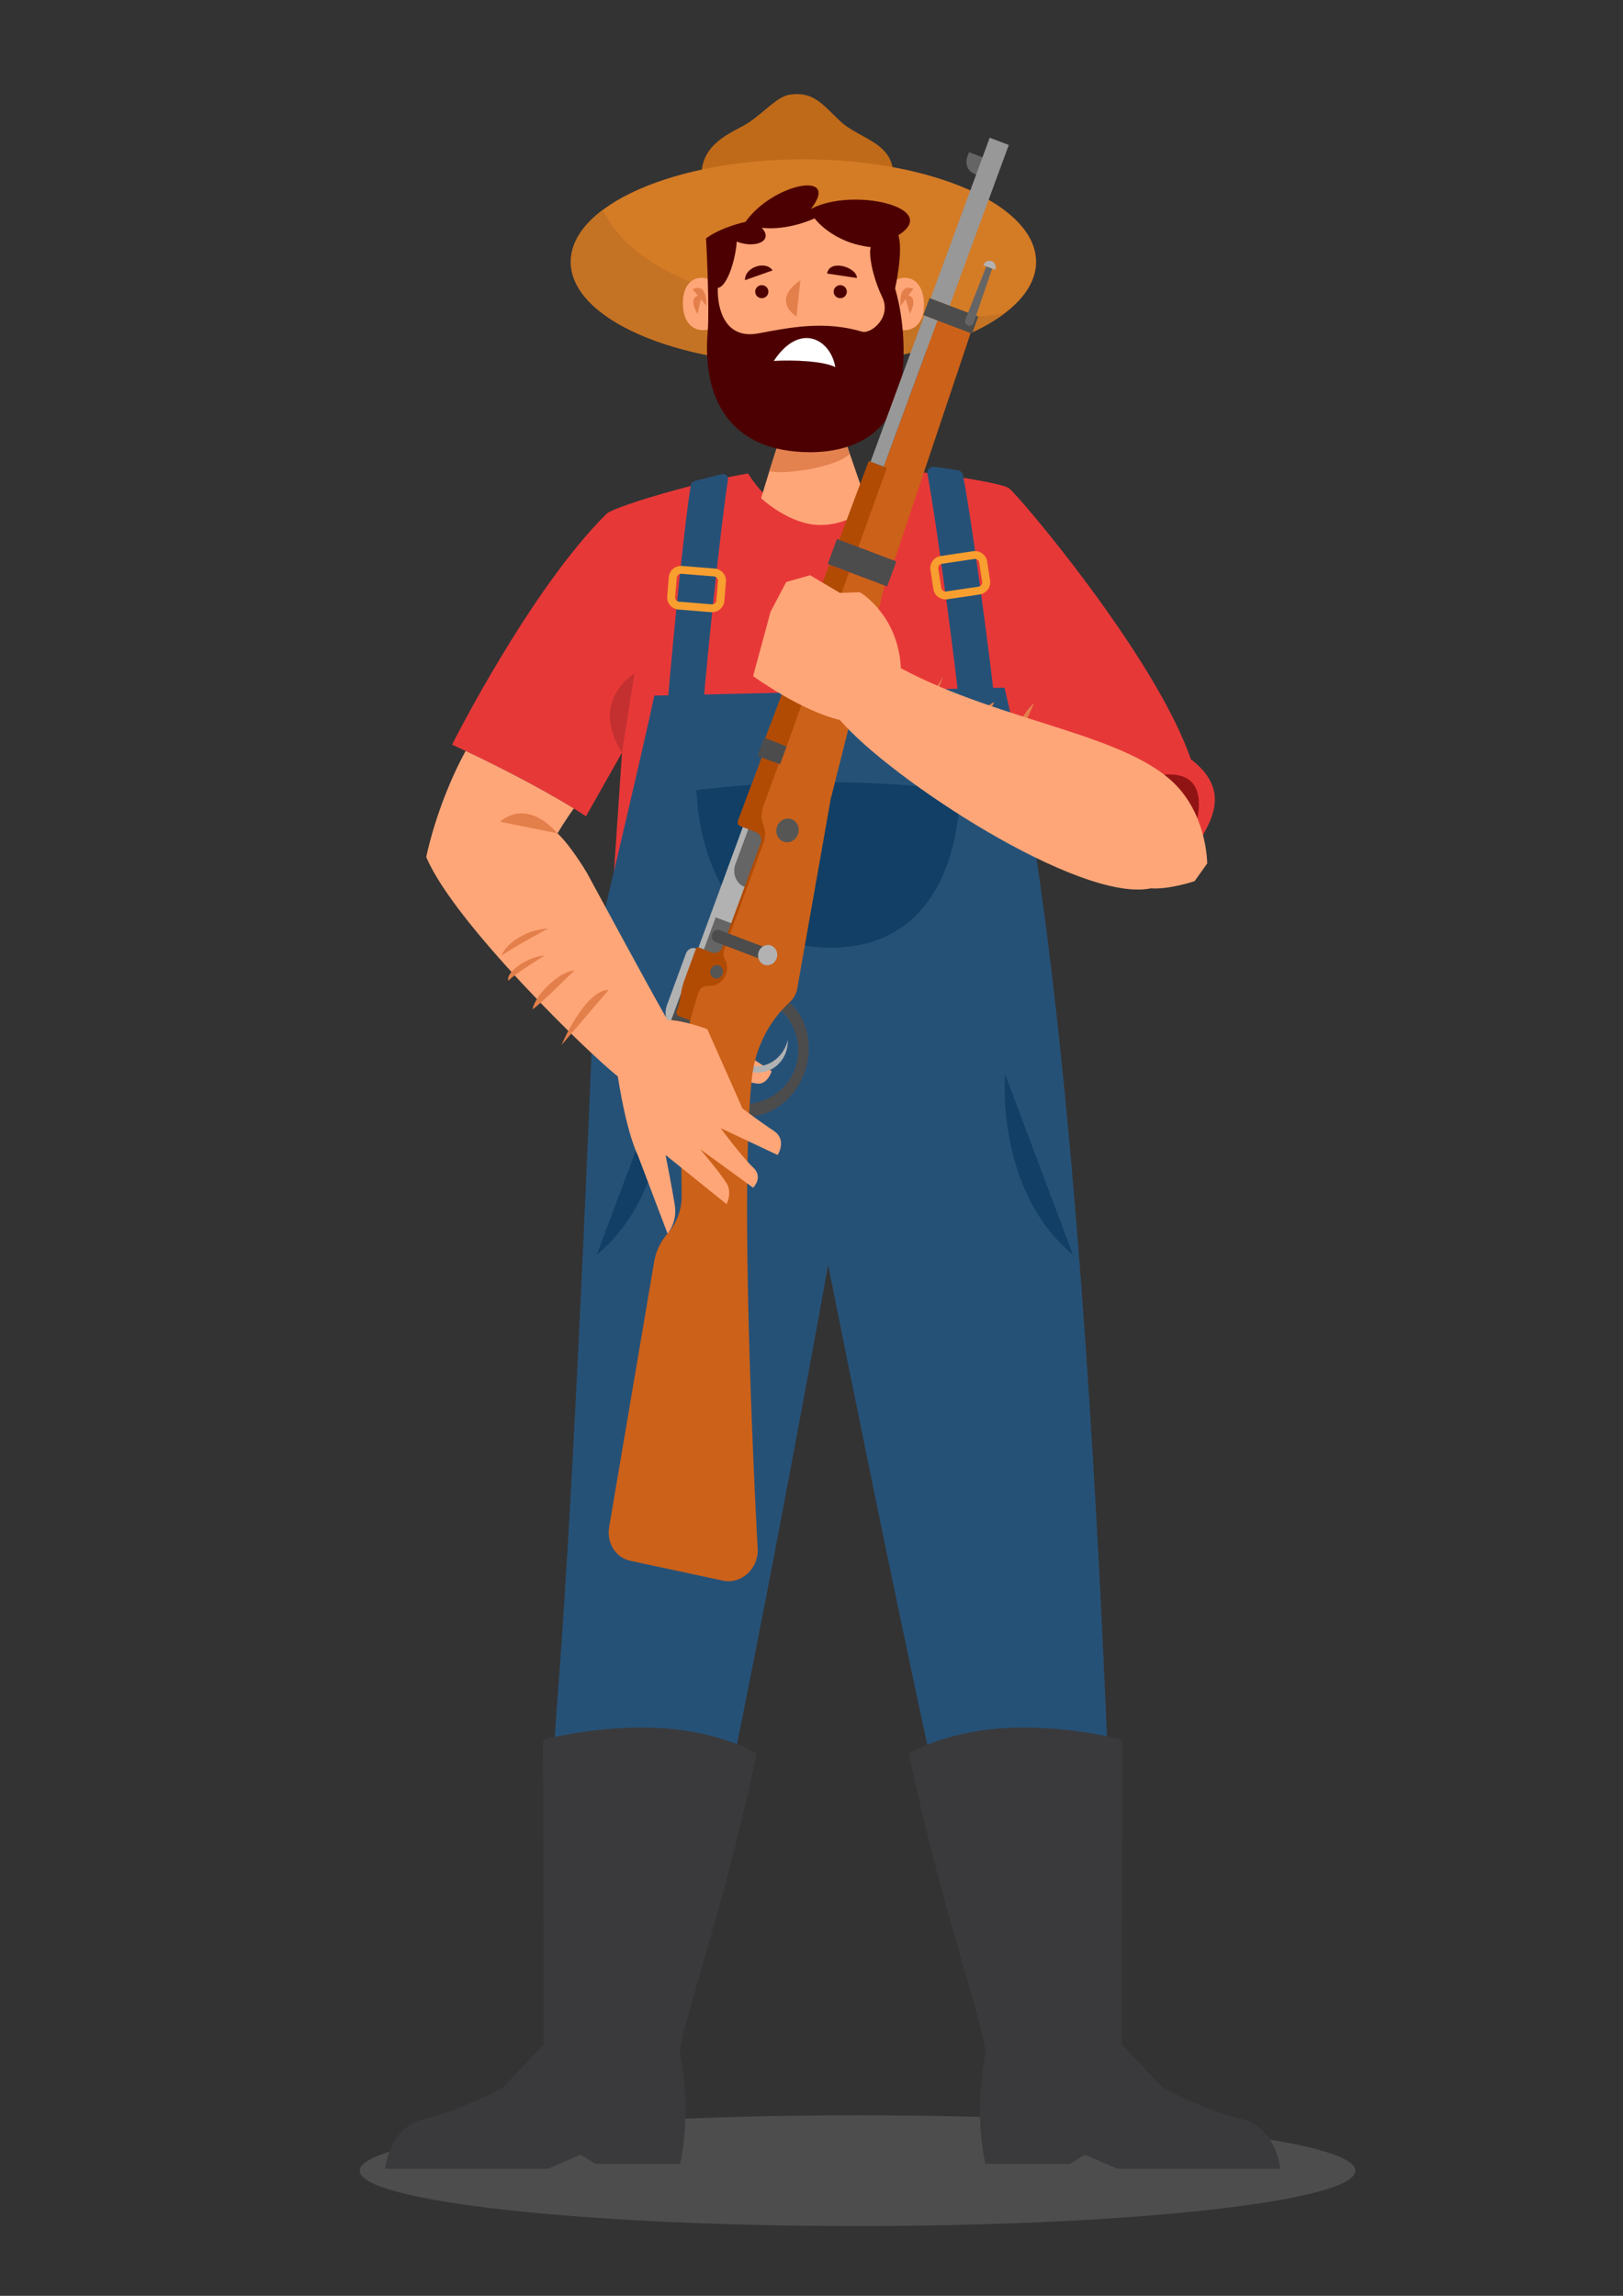 <?xml version="1.0" encoding="UTF-8" standalone="no"?>
<!-- Created with Inkscape (http://www.inkscape.org/) -->

<svg
   width="210mm"
   height="297mm"
   viewBox="0 0 210 297"
   version="1.1"
   id="svg9816"
   inkscape:version="1.1.2 (0a00cf5339, 2022-02-04)"
   sodipodi:docname="farmerWeaponized.svg"
   xmlns:inkscape="http://www.inkscape.org/namespaces/inkscape"
   xmlns:sodipodi="http://sodipodi.sourceforge.net/DTD/sodipodi-0.dtd"
   xmlns="http://www.w3.org/2000/svg"
   xmlns:svg="http://www.w3.org/2000/svg">
  <rect x="0" y="0" width="210" height="297" fill="#333333" stroke="none"/>
  <sodipodi:namedview
     id="namedview9818"
     pagecolor="#ffffff"
     bordercolor="#666666"
     borderopacity="1.0"
     inkscape:pageshadow="2"
     inkscape:pageopacity="0.0"
     inkscape:pagecheckerboard="0"
     inkscape:document-units="mm"
     showgrid="false"
     inkscape:zoom="0.71051718"
     inkscape:cx="590.415"
     inkscape:cy="570.71105"
     inkscape:window-width="1846"
     inkscape:window-height="1016"
     inkscape:window-x="74"
     inkscape:window-y="27"
     inkscape:window-maximized="1"
     inkscape:current-layer="layer1" />
  <defs
     id="defs9813">
    <clipPath
       clipPathUnits="userSpaceOnUse"
       id="clipPath8071">
      <path
         d="m 10119.2,981 c -2223.37,0 -4025.74,200.5 -4025.74,447.9 0,247.3 1802.37,447.9 4025.74,447.9 2223.3,0 4025.7,-200.6 4025.7,-447.9 0,-247.4 -1802.4,-447.9 -4025.7,-447.9"
         id="path8069" />
    </clipPath>
  </defs>
  <g
     inkscape:label="Layer 1"
     inkscape:groupmode="layer"
     id="layer1">
    <g
       id="g8065"
       transform="matrix(0.016,0,0,-0.016,-50.95,303.673)"
       style="fill:#4d4d4d">
      <g
         id="g8067"
         clip-path="url(#clipPath8071)"
         style="fill:#4d4d4d">
        <path
           d="m 6093.46,981 h 8051.44 v 895.801 H 6093.46 Z"
           style="fill:#4d4d4d;fill-opacity:1;fill-rule:nonzero;stroke:none"
           id="path8073" />
      </g>
    </g>
    <path
       d="m 155.101,109.352 c 0.233,-1.698 5.176,-6.44 -1.022,-11.135 -4.521,-13.242 -22.526,-34.443 -23.563,-35.083 -1.222,-0.754 -10.922,-2.263 -17.643,-2.565 -0.763,2.34 -3.811,6.867 -7.332,6.867 -3.521,0 -7.103,-3.471 -8.746,-6.186 -5.995,0.981 -16.459,3.998 -18.216,5.131 -9.929,9.732 -20.087,29.954 -20.087,29.954 0,0 10.126,4.562 17.332,9.26 l 4.657,-8.232 -1.349,19.985 h 52.02 l 3.64,-13.441 20.31,5.447"
       style="fill:#e73838;fill-opacity:1;fill-rule:nonzero;stroke:none;stroke-width:0.016"
       id="path8075" />
    <path
       d="m 80.481,97.361 1.607,-10.224 c 0,0 -5.911,3.405 -1.607,10.224"
       style="fill:#c43030;fill-opacity:1;fill-rule:nonzero;stroke:none;stroke-width:0.016"
       id="path8077" />
    <path
       d="m 154.506,107.623 c 0.6,-2.07 2.246,-8.279 -4.49,-7.343 2.794,3.252 4.49,7.343 4.49,7.343"
       style="fill:#911414;fill-opacity:1;fill-rule:nonzero;stroke:none;stroke-width:0.016"
       id="path8079" />
    <path
       d="m 84.663,89.992 c -1.349,6.44 -7.587,32.746 -7.587,32.746 0,0 -2.453,65.194 -4.874,96.018 -2.421,30.823 0.678,44.988 0.678,44.988 l 14.104,-1.556 c 6.011,-19.54 20.168,-98.553 20.168,-98.553 0,0 17.782,89.45 21.828,99.219 16.859,0 15.482,0 15.482,0 0,0 -2.354,-123.684 -14.492,-173.898 l -45.307,1.035"
       style="fill:#265177;fill-opacity:1;fill-rule:nonzero;stroke:none;stroke-width:0.016"
       id="path8119" />
    <path
       d="m 124.317,92.947 c -0.663,-6.733 -3.109,-25.186 -4.314,-31.623 -0.1,-0.537 0.361,-1.009 0.907,-0.931 l 3.014,0.434 c 0.336,0.048 0.606,0.3 0.673,0.631 1.138,5.747 3.63,24.408 4.372,31.716 0.137,1.35 -0.943,2.348 -2.327,2.148 -1.203,-0.174 -2.21,-1.201 -2.325,-2.375"
       style="fill:#265177;fill-opacity:1;fill-rule:nonzero;stroke:none;stroke-width:0.016"
       id="path8081" />
    <path
       d="m 126.144,72.309 c -0.028,0 -0.055,0.002 -0.084,0.006 l -4.175,0.621 c -0.309,0.045 -0.522,0.332 -0.477,0.637 l 0.378,2.473 c 0.023,0.149 0.102,0.28 0.223,0.369 0.123,0.088 0.273,0.125 0.422,0.102 l 4.175,-0.621 c 0.15,-0.021 0.281,-0.101 0.372,-0.22 0.091,-0.121 0.128,-0.268 0.105,-0.417 l -0.377,-2.473 c -0.044,-0.278 -0.286,-0.478 -0.563,-0.478 z m -3.8,5.236 c -0.34,0 -0.668,-0.107 -0.946,-0.31 -0.344,-0.251 -0.569,-0.618 -0.632,-1.037 l -0.377,-2.473 c -0.131,-0.861 0.471,-1.668 1.342,-1.797 l 4.175,-0.621 c 0.87,-0.129 1.688,0.465 1.819,1.327 l 0.378,2.473 c 0.063,0.417 -0.042,0.834 -0.296,1.174 -0.254,0.339 -0.626,0.561 -1.048,0.623 l -4.175,0.621 c -0.081,0.013 -0.162,0.019 -0.241,0.019"
       style="fill:#f89f2f;fill-opacity:1;fill-rule:nonzero;stroke:none;stroke-width:0.016"
       id="path8083" />
    <path
       d="m 90.818,23.986 c -0.589,-4.548 2.374,-6.159 5.178,-7.614 2.484,-1.291 4.324,-3.857 6.216,-4.127 3.015,-0.431 4.125,1.168 6.509,3.439 2.53,2.41 7.536,2.768 6.773,7.926 l -24.676,0.377"
       style="fill:#bf6a19;fill-opacity:1;fill-rule:nonzero;stroke:none;stroke-width:0.016"
       id="path8085" />
    <path
       d="m 73.854,33.87 c 0,7.324 13.477,13.261 30.102,13.261 16.625,0 30.102,-5.937 30.102,-13.261 0,-7.324 -13.477,-13.261 -30.102,-13.261 -16.625,0 -30.102,5.937 -30.102,13.261"
       style="fill:#d47b26;fill-opacity:1;fill-rule:nonzero;stroke:none;stroke-width:0.016"
       id="path8087" />
    <path
       d="m 78.009,27.145 c 6.858,14.678 41.021,15.037 51.898,13.446 -5.234,3.913 -14.896,6.539 -25.951,6.539 -16.625,0 -30.102,-5.937 -30.102,-13.261 0,-2.455 1.516,-4.754 4.156,-6.725"
       style="fill:#c47223;fill-opacity:1;fill-rule:nonzero;stroke:none;stroke-width:0.016"
       id="path8089" />
    <path
       d="m 101.871,53.959 c -1.268,3.383 -3.391,10.488 -3.391,10.488 0,0 3.667,3.471 7.639,3.471 3.972,0 6.186,-2.414 6.186,-2.414 l -3.575,-10.338 -6.859,-1.208"
       style="fill:#ffa678;fill-opacity:1;fill-rule:nonzero;stroke:none;stroke-width:0.016"
       id="path8091" />
    <path
       d="m 109.925,58.749 0.034,-0.03 -1.229,-3.552 -6.859,-1.208 c -0.68,1.815 -1.605,4.696 -2.317,6.98 1.601,0.554 8.605,-0.446 10.371,-2.19"
       style="fill:#e3824f;fill-opacity:1;fill-rule:nonzero;stroke:none;stroke-width:0.016"
       id="path8093" />
    <path
       d="m 114.529,37.634 c 1.158,-2.292 4.64,-2.61 4.995,1.22 0.354,3.83 -2.469,4.386 -3.74,3.498 -0.398,-2.054 -1.255,-4.718 -1.255,-4.718"
       style="fill:#ffa678;fill-opacity:1;fill-rule:nonzero;stroke:none;stroke-width:0.016"
       id="path8095" />
    <path
       d="m 117.536,38.229 0.645,-0.867 c -2.029,-0.842 -1.661,2.231 -1.661,2.231 l 0.666,-0.894 0.553,1.904 c 0,0 1.117,-2.072 -0.204,-2.374"
       style="fill:#e37f4b;fill-opacity:1;fill-rule:nonzero;stroke:none;stroke-width:0.016"
       id="path8097" />
    <path
       d="m 93.279,37.495 c -1.287,-2.222 -4.783,-2.345 -4.917,1.498 -0.135,3.845 2.716,4.241 3.934,3.284 0.28,-2.073 0.984,-4.782 0.984,-4.782"
       style="fill:#ffa678;fill-opacity:1;fill-rule:nonzero;stroke:none;stroke-width:0.016"
       id="path8099" />
    <path
       d="m 90.31,38.257 -0.694,-0.829 c 1.979,-0.954 1.785,2.134 1.785,2.134 l -0.715,-0.855 -0.443,1.931 c 0,0 -1.235,-2.006 0.067,-2.382"
       style="fill:#e37f4b;fill-opacity:1;fill-rule:nonzero;stroke:none;stroke-width:0.016"
       id="path8101" />
    <path
       d="m 116.787,48.199 c -0.781,8.173 -6.728,10.301 -11.941,10.301 -10.521,0 -14.008,-7.076 -13.276,-15.59 0.241,-2.762 -0.144,-11.045 -0.214,-12.08 2.047,-1.497 5.104,-2.129 5.104,-2.129 3.544,-5.004 12.415,-6.731 8.461,-1.668 5.37,-2.877 16.953,-0.174 11.32,3.393 0.661,2.129 -0.427,6.904 -0.427,6.904 0,0 1.56,4.726 0.973,10.87"
       style="fill:#4d0002;fill-opacity:1;fill-rule:nonzero;stroke:none;stroke-width:0.016"
       id="path8103" />
    <path
       d="m 112.671,31.972 c -0.302,0.832 0.188,3.774 1.47,6.439 1.282,2.664 -1.47,4.825 -2.585,4.496 -4.908,-1.447 -9.314,-0.554 -13.436,0.222 -4.122,0.778 -5.324,-2.83 -5.248,-5.884 1.297,-0.166 2.346,-3.941 2.453,-5.995 2.337,0.944 4.834,-0.056 3.247,-1.776 3.474,0.388 6.83,-1.222 6.83,-1.222 0,0 2.281,3.164 7.269,3.72"
       style="fill:#ffa678;fill-opacity:1;fill-rule:nonzero;stroke:none;stroke-width:0.016"
       id="path8105" />
    <path
       d="m 103.561,36.254 -0.503,4.68 c 0,0 -3.38,-1.95 0.503,-4.68"
       style="fill:#e37f4b;fill-opacity:1;fill-rule:nonzero;stroke:none;stroke-width:0.016"
       id="path8107" />
    <path
       d="m 96.397,36.245 3.565,-1.263 c -0.887,-1.335 -3.636,-0.407 -3.565,1.263"
       style="fill:#4d0002;fill-opacity:1;fill-rule:nonzero;stroke:none;stroke-width:0.016"
       id="path8109" />
    <path
       d="m 107.016,35.384 3.857,0.583 c 0.024,-1.385 -3.538,-2.501 -3.857,-0.583"
       style="fill:#4d0002;fill-opacity:1;fill-rule:nonzero;stroke:none;stroke-width:0.016"
       id="path8111" />
    <path
       d="m 99.423,37.733 c 0,0.466 -0.382,0.845 -0.854,0.845 -0.472,0 -0.854,-0.379 -0.854,-0.845 0,-0.465 0.382,-0.843 0.854,-0.843 0.472,0 0.854,0.379 0.854,0.843"
       style="fill:#4d0002;fill-opacity:1;fill-rule:nonzero;stroke:none;stroke-width:0.016"
       id="path8113" />
    <path
       d="m 109.575,37.733 c 0,0.466 -0.383,0.845 -0.854,0.845 -0.472,0 -0.854,-0.379 -0.854,-0.845 0,-0.465 0.382,-0.843 0.854,-0.843 0.472,0 0.854,0.379 0.854,0.843"
       style="fill:#4d0002;fill-opacity:1;fill-rule:nonzero;stroke:none;stroke-width:0.016"
       id="path8115" />
    <path
       d="m 100.12,46.693 c 2.473,-0.147 6.414,0 7.961,0.802 -0.613,-3.61 -4.592,-5.896 -7.961,-0.802"
       style="fill:#ffffff;fill-opacity:1;fill-rule:nonzero;stroke:none;stroke-width:0.016"
       id="path8117" />
    <path
       d="m 90.128,102.221 c 0,0 7.372,-1.041 16.531,-1.041 9.16,0 17.516,1.041 17.516,1.041 0,0 0.663,20.377 -16.692,20.377 -17.355,0 -17.355,-20.377 -17.355,-20.377"
       style="fill:#113f65;fill-opacity:1;fill-rule:nonzero;stroke:none;stroke-width:0.016"
       id="path8121" />
    <path
       d="m 130.022,138.889 c -0.333,7.678 1.662,17.534 8.812,23.448 l -8.812,-23.448"
       style="fill:#113f65;fill-opacity:1;fill-rule:nonzero;stroke:none;stroke-width:0.016"
       id="path8123" />
    <path
       d="m 86.018,138.889 c 0.333,7.678 -1.663,17.534 -8.813,23.448 l 8.813,-23.448"
       style="fill:#113f65;fill-opacity:1;fill-rule:nonzero;stroke:none;stroke-width:0.016"
       id="path8125" />
    <path
       d="m 117.615,226.825 c 3.848,18.915 9.685,34.998 9.913,38.803 -1.617,7.988 -0.032,14.302 -0.032,14.302 h 10.945 l 1.932,-1.182 4.231,1.818 h 21.061 c 0,0 -0.551,-5.452 -5.058,-6.451 -4.508,-1 -10.118,-3.998 -10.118,-3.998 l -5.347,-5.653 0.084,-39.388 c 0,0 -6.843,-1.915 -14.835,-1.543 -7.991,0.371 -12.777,3.292 -12.777,3.292"
       style="fill:#3a3a3c;fill-opacity:1;fill-rule:nonzero;stroke:none;stroke-width:0.016"
       id="path8127" />
    <path
       d="m 97.879,226.825 c -3.849,18.915 -9.686,34.998 -9.913,38.803 1.617,7.988 0.032,14.302 0.032,14.302 H 77.053 l -1.932,-1.182 -4.231,1.818 H 49.828 c 0,0 0.552,-5.452 5.059,-6.451 4.507,-1 10.117,-3.998 10.117,-3.998 l 5.348,-5.653 -0.084,-39.388 c 0,0 6.842,-1.915 14.834,-1.543 7.991,0.371 12.778,3.292 12.778,3.292"
       style="fill:#3a3a3c;fill-opacity:1;fill-rule:nonzero;stroke:none;stroke-width:0.016"
       id="path8129" />
    <path
       d="m 90.703,94.917 c 0.452,-6.779 2.48,-26.432 3.491,-32.853 0.072,-0.458 -0.355,-0.839 -0.81,-0.724 l -3.516,0.896 c -0.251,0.064 -0.44,0.268 -0.482,0.521 -0.945,5.61 -2.813,25.022 -3.328,32.385 -0.094,1.35 1.017,2.35 2.394,2.15 1.198,-0.174 2.172,-1.201 2.251,-2.375"
       style="fill:#265177;fill-opacity:1;fill-rule:nonzero;stroke:none;stroke-width:0.016"
       id="path8131" />
    <path
       d="m 87.876,77.84 4.207,0.337 c 0.151,0.013 0.298,-0.034 0.414,-0.131 0.116,-0.097 0.186,-0.233 0.198,-0.382 l 0.205,-2.493 c 0.012,-0.149 -0.035,-0.294 -0.133,-0.409 -0.098,-0.113 -0.236,-0.184 -0.387,-0.195 l -4.207,-0.337 c -0.311,-0.026 -0.587,0.204 -0.612,0.513 l -0.205,2.493 c -0.012,0.149 0.035,0.294 0.133,0.409 0.098,0.113 0.236,0.184 0.387,0.195 z m 4.256,1.358 c -0.044,0 -0.088,-0.002 -0.132,-0.004 l -4.207,-0.337 c -0.879,-0.07 -1.536,-0.834 -1.465,-1.703 l 0.205,-2.492 c 0.071,-0.869 0.843,-1.521 1.723,-1.447 l 4.207,0.337 c 0.426,0.034 0.813,0.23 1.089,0.551 0.277,0.321 0.41,0.73 0.375,1.152 l -0.205,2.492 c -0.034,0.422 -0.233,0.803 -0.558,1.077 -0.292,0.244 -0.655,0.375 -1.033,0.375"
       style="fill:#f89f2f;fill-opacity:1;fill-rule:nonzero;stroke:none;stroke-width:0.016"
       id="path8133" />
    <path
       d="m 91.52,133.143 8.321,5.424 c 0,0 -0.515,1.779 -1.887,1.61 -1.372,-0.171 -6.09,-1.441 -6.09,-1.441 l -0.343,-5.594"
       style="fill:#ffa678;fill-opacity:1;fill-rule:nonzero;stroke:none;stroke-width:0.016"
       id="path8135" />
    <path
       d="m 119.049,94.989 c -0.225,-2.982 2.962,-7.402 2.962,-7.402 l -2.962,7.402"
       style="fill:#e37f4b;fill-opacity:1;fill-rule:nonzero;stroke:none;stroke-width:0.016"
       id="path8159" />
    <path
       d="m 122.311,96.131 c -0.28,-2.706 2.516,-5.357 3.187,-5.578 -1.454,2.209 -3.187,5.578 -3.187,5.578"
       style="fill:#e37f4b;fill-opacity:1;fill-rule:nonzero;stroke:none;stroke-width:0.016"
       id="path8161" />
    <path
       d="m 125.543,98.033 c -0.391,-3.87 1.845,-6.854 3.132,-7.185 -1.408,2.322 -3.132,7.185 -3.132,7.185"
       style="fill:#e37f4b;fill-opacity:1;fill-rule:nonzero;stroke:none;stroke-width:0.016"
       id="path8163" />
    <path
       d="m 116.53,94.674 c -0.783,-3.921 1.51,-6.407 1.51,-6.407 l -1.51,6.407"
       style="fill:#e37f4b;fill-opacity:1;fill-rule:nonzero;stroke:none;stroke-width:0.016"
       id="path8165" />
    <path
       d="m 130.287,98.8 c 0.838,-5.8 3.522,-7.843 3.522,-7.843 l -3.522,7.843"
       style="fill:#e37f4b;fill-opacity:1;fill-rule:nonzero;stroke:none;stroke-width:0.016"
       id="path8167" />
    <path
       d="m 126.069,22.491 0.312,0.118 0.819,-2.227 -1.823,-0.691 -0.224,0.61 c -0.18,0.49 -0.144,1.032 0.101,1.474 v 0 c 0.183,0.333 0.471,0.584 0.815,0.715"
       style="fill:#656565;fill-opacity:1;fill-rule:nonzero;stroke:none;stroke-width:0.009"
       id="path7102" />
    <path
       d="m 130.528,18.755 -7.65,20.796 -2.472,-0.937 7.65,-20.796 2.472,0.937"
       style="fill:#989898;fill-opacity:1;fill-rule:nonzero;stroke:none;stroke-width:0.009"
       id="path7104" />
    <path
       d="m 102.254,86.437 0.37,0.14 2.424,-6.59 -0.352,-0.189 -2.442,6.638"
       style="fill:#656565;fill-opacity:1;fill-rule:nonzero;stroke:none;stroke-width:0.009"
       id="path7106" />
    <path
       d="m 106.135,78.398 -2.964,8.057 -0.441,-0.167 2.964,-8.057 0.441,0.167"
       style="fill:#b2b2b2;fill-opacity:1;fill-rule:nonzero;stroke:none;stroke-width:0.009"
       id="path7108" />
    <path
       d="m 111.054,70.77 4.656,1.764 9.879,-29.44 -4.293,-1.627 -6.953,18.901 -3.289,10.401"
       style="fill:#cc6119;fill-opacity:1;fill-rule:nonzero;stroke:none;stroke-width:0.009"
       id="path7110" />
    <path
       d="m 126.579,40.953 -0.812,2.208 -6.304,-2.389 0.812,-2.208 6.304,2.389"
       style="fill:#4c4c4c;fill-opacity:1;fill-rule:nonzero;stroke:none;stroke-width:0.009"
       id="path7112" />
    <path
       d="m 124.922,41.324 2.7,-6.865 0.755,0.286 -2.387,6.983 c -0.111,0.324 -0.449,0.497 -0.749,0.383 v 0 c -0.3,-0.114 -0.444,-0.469 -0.319,-0.787"
       style="fill:#656565;fill-opacity:1;fill-rule:nonzero;stroke:none;stroke-width:0.009"
       id="path7114" />
    <path
       d="m 127.232,34.311 c 0.168,-0.451 0.653,-0.692 1.074,-0.532 0.423,0.16 0.635,0.664 0.468,1.116 l -1.542,-0.584"
       style="fill:#b2b2b2;fill-opacity:1;fill-rule:nonzero;stroke:none;stroke-width:0.009"
       id="path7116" />
    <path
       d="m 114.751,60.523 -3.696,10.247 -2.468,-0.935 3.825,-10.198 2.339,0.886"
       style="fill:#b14b04;fill-opacity:1;fill-rule:nonzero;stroke:none;stroke-width:0.009"
       id="path7118" />
    <path
       d="m 112.641,59.723 6.953,-18.901 1.703,0.645 -6.953,18.901 -1.703,-0.645"
       style="fill:#989898;fill-opacity:1;fill-rule:nonzero;stroke:none;stroke-width:0.009"
       id="path7120" />
    <path
       d="m 85.482,136.908 -0.634,-0.893 c -0.308,-0.435 -0.379,-1.014 -0.188,-1.535 v 0 l 0.606,-0.389 c 0.773,-0.497 1.155,-1.466 0.934,-2.369 v 0 c -0.136,-0.557 -0.102,-1.152 0.1,-1.7 l 2.451,-6.663 c 0.204,-0.554 0.787,-0.847 1.307,-0.657 v 0 l 0.279,0.106 -2.806,8.527 -2.05,5.573"
       style="fill:#b2b2b2;fill-opacity:1;fill-rule:nonzero;stroke:none;stroke-width:0.009"
       id="path7122" />
    <path
       d="m 115.978,72.635 -1.193,3.243 -7.684,-2.911 1.193,-3.243 7.684,2.911"
       style="fill:#4c4c4c;fill-opacity:1;fill-rule:nonzero;stroke:none;stroke-width:0.009"
       id="path7124" />
    <path
       d="m 104.89,80.415 -0.703,-0.454 0.149,-0.405 0.823,0.123 -0.269,0.737"
       style="fill:#4c4c4c;fill-opacity:1;fill-rule:nonzero;stroke:none;stroke-width:0.009"
       id="path7126" />
    <path
       d="m 92.006,128.813 -3.866,10.508 -3.508,-1.329 3.866,-10.508 3.508,1.329"
       style="fill:#4c4c4c;fill-opacity:1;fill-rule:nonzero;stroke:none;stroke-width:0.009"
       id="path7128" />
    <path
       d="m 102.056,85.612 0.745,0.282 0.648,-1.763 -0.373,-0.141 -0.478,1.298 -0.463,0.106 -0.08,0.217"
       style="fill:#4c4c4c;fill-opacity:1;fill-rule:nonzero;stroke:none;stroke-width:0.009"
       id="path7130" />
    <path
       d="m 88.203,139.098 -0.16,0.435 -3.592,-1.361 0.16,-0.435 3.592,1.361"
       style="fill:#656565;fill-opacity:1;fill-rule:nonzero;stroke:none;stroke-width:0.009"
       id="path7132" />
    <path
       d="m 94.761,128.86 c 1.251,-0.245 2.59,-0.161 3.881,0.328 3.666,1.389 5.557,5.458 4.221,9.087 -1.335,3.629 -5.39,5.445 -9.056,4.056 -1.42,-0.538 -2.569,-1.48 -3.371,-2.64 0.672,1.988 2.07,3.609 4.018,4.347 3.727,1.412 8.03,-0.925 9.61,-5.219 1.58,-4.295 -0.161,-8.922 -3.888,-10.334 -1.795,-0.68 -3.722,-0.483 -5.415,0.376"
       style="fill:#4c4c4c;fill-opacity:1;fill-rule:nonzero;stroke:none;stroke-width:0.009"
       id="path7134" />
    <path
       d="m 101.932,134.52 c -0.156,0.703 -0.487,1.391 -0.999,1.98 -1.451,1.674 -3.779,1.923 -5.196,0.558 -1.418,-1.365 -1.391,-3.829 0.061,-5.502 0.562,-0.648 1.256,-1.079 1.977,-1.289 -1.083,-0.011 -2.15,0.429 -2.922,1.318 -1.476,1.701 -1.312,4.39 0.367,6.006 1.678,1.615 4.235,1.546 5.711,-0.155 0.711,-0.819 1.038,-1.868 1.002,-2.915"
       style="fill:#b2b2b2;fill-opacity:1;fill-rule:nonzero;stroke:none;stroke-width:0.009"
       id="path7136" />
    <path
       d="m 88.398,138.343 -0.163,0.444 -3.519,-1.333 0.163,-0.444 3.519,1.333"
       style="fill:#656565;fill-opacity:1;fill-rule:nonzero;stroke:none;stroke-width:0.009"
       id="path7138" />
    <path
       d="m 114.46,75.755 -6.972,27.605 -4.335,24.537 c -0.116,0.658 -0.444,1.259 -0.928,1.702 v 0 c -2.159,1.974 -3.726,4.571 -4.496,7.45 v 0 c -0.252,0.94 -0.391,1.902 -0.489,2.867 -1.666,16.434 0.8,60.532 0.8,60.532 0.069,2.534 -2.16,4.532 -4.498,4.032 L 81.564,201.916 c -1.888,-0.404 -3.095,-2.308 -2.751,-4.338 l 5.832,-34.367 c 0.229,-1.351 0.831,-2.614 1.728,-3.628 v 0 c 1.193,-1.348 1.851,-3.119 1.832,-4.932 l -0.161,-15.119 2.295,-13.774 4.472,-10.087 6.863,-22.041 6.98,-19.398 1.208,-0.219 4.598,1.742"
       style="fill:#cc6119;fill-opacity:1;fill-rule:nonzero;stroke:none;stroke-width:0.009"
       id="path7140" />
    <path
       d="m 98.921,107.885 -5.786,15.728 -2.753,-1.043 5.786,-15.728 2.753,1.043"
       style="fill:#b2b2b2;fill-opacity:1;fill-rule:nonzero;stroke:none;stroke-width:0.009"
       id="path7142" />
    <path
       d="m 94.745,119.485 -1.581,4.299 -2.141,-0.811 1.581,-4.299 2.141,0.811"
       style="fill:#656565;fill-opacity:1;fill-rule:nonzero;stroke:none;stroke-width:0.009"
       id="path7144" />
    <path
       d="m 98.921,107.885 -2.53,6.877 v 0 c -1.129,-0.428 -1.683,-1.754 -1.239,-2.962 l 1.725,-4.689 2.044,0.774"
       style="fill:#656565;fill-opacity:1;fill-rule:nonzero;stroke:none;stroke-width:0.009"
       id="path7146" />
    <path
       d="m 101.785,96.55 -0.857,2.33 -2.915,-1.104 0.857,-2.33 2.915,1.104"
       style="fill:#4c4c4c;fill-opacity:1;fill-rule:nonzero;stroke:none;stroke-width:0.009"
       id="path7148" />
    <path
       d="m 87.824,131.446 1.474,0.558 1.07,-3.627 c 0.178,-0.484 0.617,-0.813 1.104,-0.826 l 0.435,-0.013 c 0.409,-0.011 0.81,-0.146 1.157,-0.388 v 0 c 0.511,-0.356 0.863,-0.919 0.971,-1.55 l 2.58e-4,-7e-4 c 0.087,-0.509 0.008,-1.03 -0.225,-1.473 v 0 c -0.214,-0.41 -0.242,-0.906 -0.078,-1.354 l 5.065,-13.769 c 0.277,-0.753 0.266,-1.582 -0.032,-2.305 v 0 c -0.296,-0.72 -0.309,-1.542 -0.036,-2.293 l 2.03,-5.587 -2.2,-0.834 -3.073,8.16 c -0.112,0.298 0.024,0.628 0.305,0.735 l 2.034,0.77 c 0.543,0.206 0.809,0.844 0.596,1.425 l -4.954,13.465 c -0.214,0.581 -0.827,0.886 -1.37,0.68 l -1.746,-0.662 c -0.116,-0.044 -0.246,0.021 -0.291,0.144 l -1.491,4.053 c -0.242,0.658 -0.41,1.342 -0.501,2.036 v 0 c -0.091,0.695 -0.259,1.379 -0.501,2.037 v 0 c -0.093,0.252 0.024,0.528 0.258,0.617"
       style="fill:#b14b04;fill-opacity:1;fill-rule:nonzero;stroke:none;stroke-width:0.009"
       id="path7150" />
    <path
       d="m 99.013,95.5 2.979,-7.901 v 0 c 0.514,-0.22 0.923,-0.657 1.124,-1.203 l 2.734,-7.432 c 0.142,-0.385 0.171,-0.802 0.086,-1.197 l -0.143,-0.662 1.496,-4.067 2.572,0.974 -8.077,22.538 -2.772,-1.05"
       style="fill:#b14b04;fill-opacity:1;fill-rule:nonzero;stroke:none;stroke-width:0.009"
       id="path7152" />
    <path
       d="m 98.715,122.453 -0.56,1.523 -5.578,-2.113 c -0.393,-0.149 -0.586,-0.611 -0.431,-1.031 v 0 c 0.155,-0.42 0.599,-0.641 0.992,-0.492 l 5.578,2.113"
       style="fill:#4c4c4c;fill-opacity:1;fill-rule:nonzero;stroke:none;stroke-width:0.009"
       id="path7154" />
    <path
       d="m 99.78,122.322 c 0.638,0.242 0.953,0.993 0.701,1.677 -0.252,0.684 -0.974,1.042 -1.612,0.8 -0.639,-0.242 -0.953,-0.993 -0.701,-1.677 0.252,-0.684 0.973,-1.042 1.612,-0.8"
       style="fill:#b2b2b2;fill-opacity:1;fill-rule:nonzero;stroke:none;stroke-width:0.009"
       id="path7156" />
    <path
       d="m 93.019,124.893 c 0.427,0.162 0.635,0.662 0.467,1.118 -0.168,0.456 -0.648,0.695 -1.075,0.533 -0.426,-0.161 -0.635,-0.662 -0.467,-1.118 0.168,-0.456 0.649,-0.695 1.075,-0.533"
       style="fill:#565655;fill-opacity:1;fill-rule:nonzero;stroke:none;stroke-width:0.009"
       id="path7158" />
    <path
       d="m 92.828,137.637 c 0.745,0.282 1.112,1.158 0.818,1.956 -0.294,0.798 -1.136,1.216 -1.881,0.934 -0.746,-0.283 -1.112,-1.158 -0.818,-1.956 0.294,-0.798 1.135,-1.216 1.881,-0.934"
       style="fill:#565655;fill-opacity:1;fill-rule:nonzero;stroke:none;stroke-width:0.009"
       id="path7160" />
    <path
       d="m 102.428,105.985 c 0.745,0.282 1.112,1.158 0.818,1.956 -0.294,0.799 -1.136,1.216 -1.881,0.934 -0.746,-0.283 -1.113,-1.158 -0.819,-1.957 0.294,-0.798 1.136,-1.216 1.882,-0.933"
       style="fill:#565655;fill-opacity:1;fill-rule:nonzero;stroke:none;stroke-width:0.009"
       id="path7162" />
    <path
       d="m 100.098,146.28 c -1.801,-1.187 -4.032,-2.882 -4.032,-2.882 l -4.546,-10.255 c 0,0 -3.088,-1.187 -5.147,-1.187 C 84.736,129.198 75.954,112.942 75.954,112.942 c 0,0 -2.024,-3.457 -3.821,-5.137 0.813,-1.353 1.562,-2.452 2.108,-3.215 -5.094,-3.137 -11.09,-6.07 -13.995,-7.442 -1.629,2.969 -3.851,8.042 -5.098,13.708 3.517,8.474 21.274,25.677 24.791,28.389 1.201,7.627 2.574,10.17 2.574,10.17 l 3.86,10.168 c 0,0 1.287,-1.441 0.944,-3.643 -0.343,-2.204 -1.201,-6.525 -1.201,-6.525 l 7.892,6.356 c 0,0 0.772,-1.441 0,-2.712 -0.772,-1.271 -3.431,-4.407 -3.431,-4.407 l 6.868,5 c 0,0 1.378,-1.356 0,-2.626 -1.378,-1.271 -4.209,-5.086 -4.209,-5.086 l 7.377,3.476 c 0,0 1.287,-1.95 -0.515,-3.135"
       style="fill:#ffa678;fill-opacity:1;fill-rule:nonzero;stroke:none;stroke-width:0.016"
       id="path8145" />
    <path
       d="m 72.133,107.805 c -4.273,-4.755 -7.42,-1.497 -7.42,-1.497 l 7.42,1.497"
       style="fill:#e37f4b;fill-opacity:1;fill-rule:nonzero;stroke:none;stroke-width:0.016"
       id="path8147" />
    <path
       d="m 78.768,128.046 c -3.119,0.051 -6.122,7.151 -6.122,7.151 l 6.122,-7.151"
       style="fill:#e37f4b;fill-opacity:1;fill-rule:nonzero;stroke:none;stroke-width:0.016"
       id="path8149" />
    <path
       d="m 74.31,125.537 c -1.996,0.163 -5.067,3.164 -5.401,5.038 1.152,-0.771 5.401,-5.038 5.401,-5.038"
       style="fill:#e37f4b;fill-opacity:1;fill-rule:nonzero;stroke:none;stroke-width:0.016"
       id="path8151" />
    <path
       d="m 70.482,123.617 c -2.014,0.046 -5.081,2.081 -4.714,3.257 0.915,-0.95 4.714,-3.257 4.714,-3.257"
       style="fill:#e37f4b;fill-opacity:1;fill-rule:nonzero;stroke:none;stroke-width:0.016"
       id="path8153" />
    <path
       d="m 70.925,120.127 c -3.258,0.134 -5.661,2.314 -6.027,3.49 2.06,-1.401 6.027,-3.49 6.027,-3.49"
       style="fill:#e37f4b;fill-opacity:1;fill-rule:nonzero;stroke:none;stroke-width:0.016"
       id="path8155" />
    <path
       d="m 116.568,86.449 c 13.297,7.119 29.852,8.502 36.029,15.593 3.619,4.153 3.602,9.66 3.602,9.66 l -1.63,2.289 c 0,0 -3.26,1.102 -5.661,0.931 -9.2,1.915 -33.713,-14.152 -40.232,-21.779 -5.061,-1.185 -11.232,-5.677 -11.232,-5.677 l 2.26,-8.325 2.023,-3.848 3.089,-0.879 3.86,2.289 2.593,-0.085 c 0,0 4.956,2.882 5.298,9.83"
       style="fill:#ffa678;fill-opacity:1;fill-rule:nonzero;stroke:none;stroke-width:0.016"
       id="path8157" />
  </g>
</svg>
